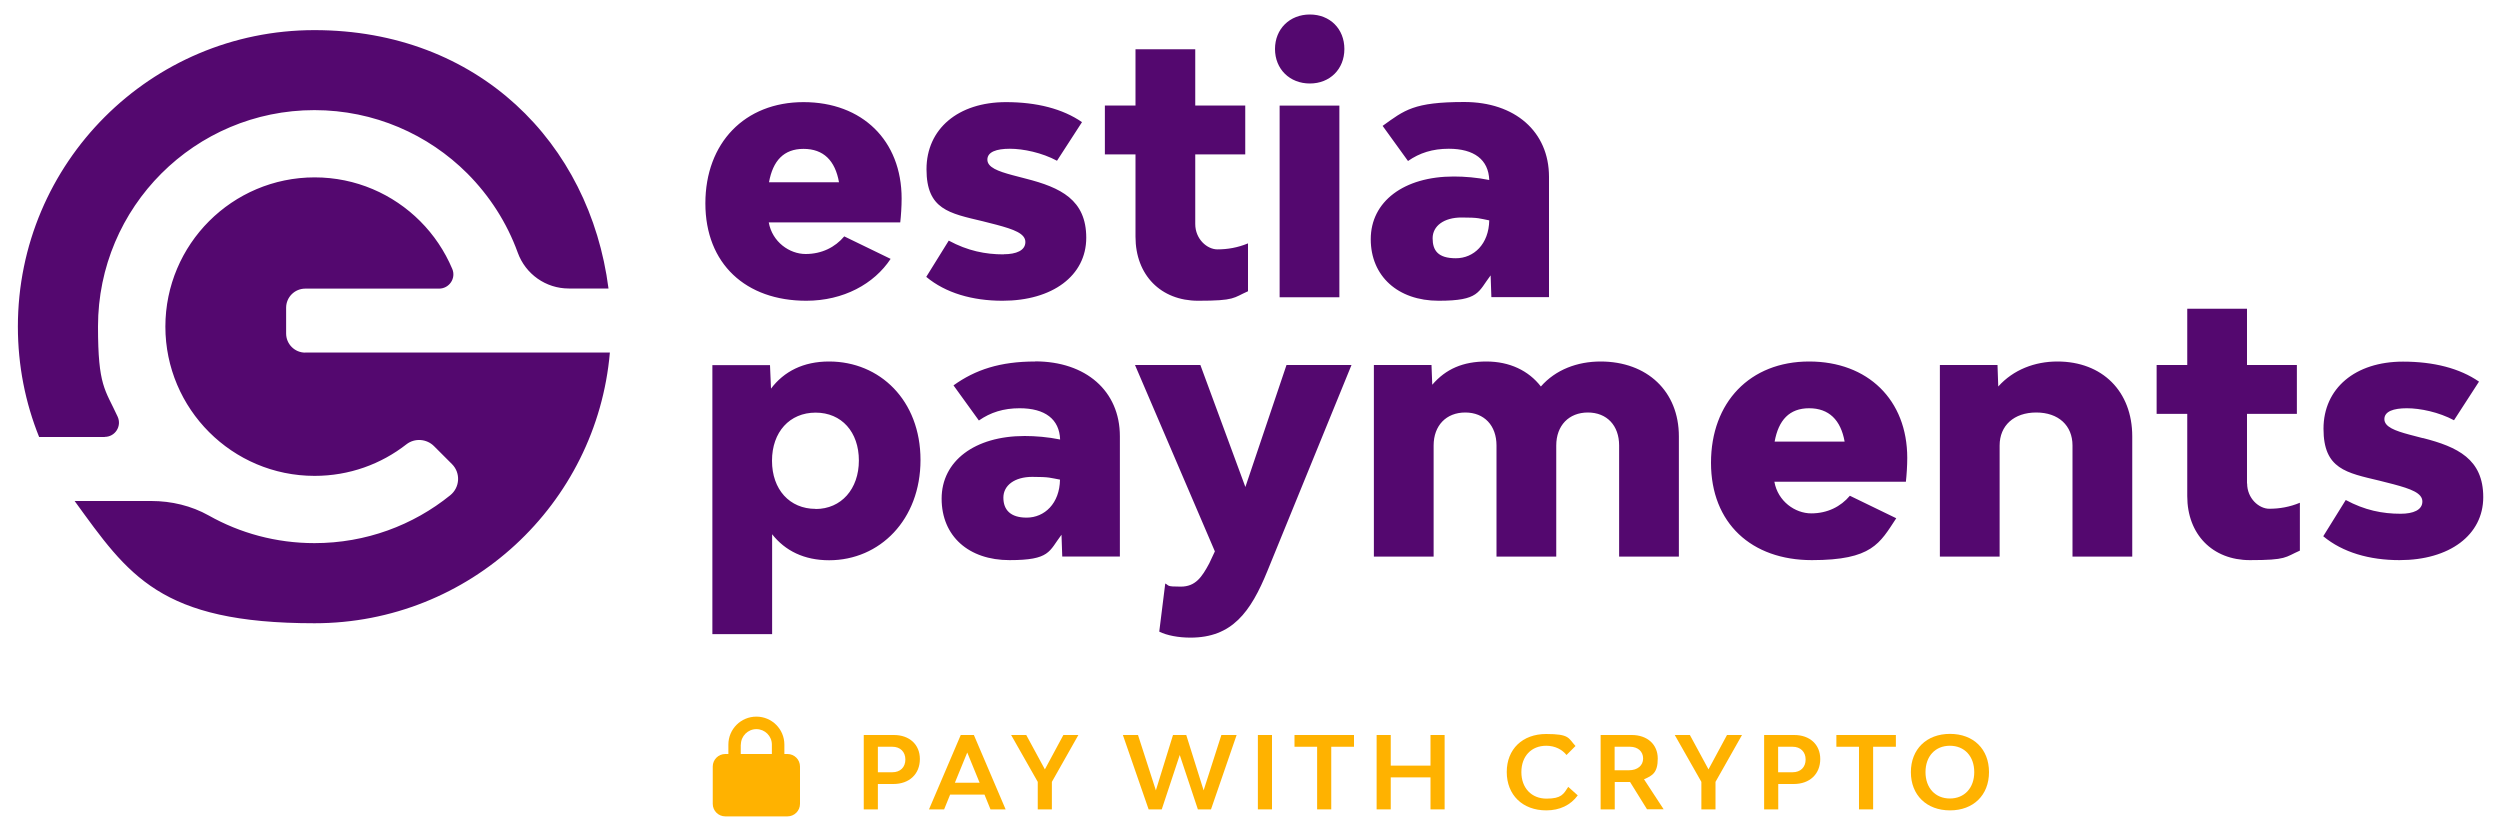 <?xml version="1.0" encoding="UTF-8"?>
<svg xmlns="http://www.w3.org/2000/svg" version="1.1" viewBox="0 0 2000 664.2">
  <defs>
    <style>
      .cls-1 {
        fill: #54086f;
      }

      .cls-2 {
        fill: #ffb200;
      }
    </style>
  </defs>
  <!-- Generator: Adobe Illustrator 28.7.1, SVG Export Plug-In . SVG Version: 1.2.0 Build 142)  -->
  <g>
    <g id="Layer_1">
      <g>
        <path class="cls-1" d="M244.1,282h243.8c-10.5,121.4-112.3,216.6-236.3,216.6s-148.8-38.5-191.9-97.8h61.4c16,0,32,3.8,45.9,11.6,25,14.1,53.9,22.1,84.6,22.1h0c41.1,0,78.9-14.3,108.6-38.3,7.8-6.3,8.4-17.9,1.4-24.9l-14.4-14.4c-5.9-5.9-15.4-6.6-22-1.5-20.3,15.9-45.8,25.3-73.5,25.3h0c-33,0-62.8-13.4-84.4-35-21.6-21.6-35-51.5-35-84.4s13.4-62.8,35-84.4c21.6-21.6,51.5-35,84.4-35h0c33,0,62.8,13.4,84.4,35,10.9,10.9,19.6,23.8,25.7,38.2,3.2,7.5-2.4,15.8-10.6,15.8h-107c-8.4,0-15.3,6.8-15.3,15.3v20.6c0,8.4,6.8,15.3,15.3,15.3ZM83.8,349.6H31.3c-11-27.3-17-57.1-17-88.3C14.3,130.3,120.5,24.1,251.5,24.1s220.3,90.1,235.3,206.7h-31.8c-18.3,0-34.6-11.5-40.8-28.7-8.7-24-22.6-45.5-40.3-63.3-31.3-31.3-74.6-50.7-122.4-50.7h0c-47.8,0-91.1,19.4-122.4,50.7-31.3,31.3-50.7,74.6-50.7,122.4s5.6,50.1,15.7,72.1c3.5,7.6-2,16.2-10.3,16.2ZM663.2,289.2c-20.5,0-36,7.9-46.4,21.7l-.8-18.8h-46.1v215.2h47.8v-79.9c10.4,13.2,25.6,20.8,45.6,20.8,40.5,0,73.1-32.4,73.1-80.2s-32.6-78.8-73.1-78.8ZM652.5,407.1c-20.8,0-34.9-15.5-34.9-38.5s14.1-38.5,34.9-38.5,34.6,15.5,34.6,38.3-14.1,38.8-34.6,38.8ZM828.1,289.2c-27.9,0-47.8,6.5-65.3,19.1l20.3,28.1c9.3-6.5,19.7-9.8,32.6-9.8,20.3,0,31.8,8.7,32.4,25-9.8-2-19.7-2.8-28.4-2.8-39.9,0-66.4,20-66.4,50.1s21.7,49.2,54.3,49.2,31.5-7,41.6-20.3l.6,17.4h46.1v-96.2c0-36.3-27.3-59.9-67.8-59.9ZM821.3,414.1c-12.9,0-18.6-6.2-18.6-16s9-16.6,23.1-16.6,14.3.8,22.2,2.2c-.3,19.1-12.4,30.4-26.7,30.4ZM996.3,389.6l-36-97.6h-52.3l63.9,149.1-4.5,9.6c-5.9,11-11,18.6-22.8,18.6s-9-.8-12.4-2.5l-4.8,38.5c6.2,3.1,15.5,4.8,25,4.8,33.2,0,48.1-20.3,61.6-53.5l67.2-164.6h-52l-32.9,97.6ZM1280.5,289.2c-18.6,0-36,6.5-47.8,20-9.8-12.7-25-20-43.6-20s-32.4,5.9-43.3,18.6l-.6-15.8h-46.1v153.3h47.8v-88.9c0-16,10.1-26.4,25.3-26.4s25,10.4,25,26.4v88.9h47.8v-88.9c0-16,10.1-26.4,25.3-26.4s25,10.4,25,26.4v88.9h47.8v-96.2c0-36-25.3-59.9-62.7-59.9ZM1447.3,289.2c-47.3,0-78.5,32.6-78.5,81s32.4,77.9,80.7,77.9,54.3-13.5,67.5-33.5l-37.1-18c-7.3,8.7-18,14.1-30.9,14.1s-26.7-9.6-29.5-25.3h105.2c.6-5.3,1.1-12.7,1.1-19.1,0-46.4-31.5-77.1-78.5-77.1ZM1419.7,353.3c3.1-17.2,11.8-26.7,27.6-26.7s25.3,9.3,28.4,26.7h-56ZM1645.9,289.2c-18,0-35.2,6.5-47.3,20l-.6-17.2h-46.1v153.3h47.8v-88.9c0-16,11.5-26.4,29.3-26.4s29,10.4,29,26.4v88.9h47.8v-96.2c0-36-23.9-59.9-59.9-59.9ZM1797.6,386.8v-55.7h39.9v-39.1h-39.9v-45h-47.8v45h-24.5v39.1h24.5v65.8c0,30.7,20.3,51.2,50.1,51.2s27.9-2.3,40-7.6v-38.3c-8.2,3.4-16.3,4.8-24.5,4.8s-17.7-8.2-17.7-20.3ZM1938.2,350.5l-10.7-2.8c-11.5-3.1-20-6.2-20-12.4s7.3-8.7,18-8.7,25.6,3.1,37.7,9.6l20-30.9c-15.5-10.7-36.3-16-60.8-16-38.3,0-63.6,21.4-63.6,53.7s18.3,35.2,45,41.6l11,2.8c13.8,3.7,23.1,7,23.1,13.8s-7.3,9.8-17.4,9.8c-14.6,0-28.7-2.8-43.9-11l-18,29c15.5,12.9,36.9,19.1,61,19.1,39.9,0,67-20,67-50.4s-20.5-40.2-48.4-47.3ZM645,240.6c29.8,0,54.3-13.5,67.5-33.5l-37.1-18c-7.3,8.7-18,14.1-30.9,14.1s-26.7-9.6-29.5-25.3h105.2c.6-5.3,1.1-12.7,1.1-19.1,0-46.4-31.5-77.1-78.5-77.1s-78.5,32.6-78.5,81,32.4,77.9,80.7,77.9ZM642.8,119.1c16,0,25.3,9.3,28.4,26.7h-56c3.1-17.2,11.8-26.7,27.6-26.7ZM802.9,203.5c-14.6,0-28.7-2.8-43.9-11l-18,29c15.5,12.9,36.9,19.1,61,19.1,39.9,0,67-20,67-50.4s-20.5-40.2-48.4-47.3l-10.7-2.8c-11.5-3.1-20-6.2-20-12.4s7.3-8.7,18-8.7,25.6,3.1,37.7,9.6l20-30.9c-15.5-10.7-36.3-16-60.8-16-38.3,0-63.6,21.4-63.6,53.7s18.3,35.2,45,41.6l11,2.8c13.8,3.7,23.1,7,23.1,13.8s-7.3,9.8-17.4,9.8ZM908.4,189.4c0,30.7,20.3,51.2,50.1,51.2s27.9-2.3,39.9-7.6v-38.3c-8.2,3.4-16.3,4.8-24.5,4.8s-17.7-8.2-17.7-20.3v-55.7h40v-39.1h-40v-45h-47.8v45h-24.5v39.1h24.5v65.8ZM1023.7,237.8h47.8V84.5h-47.8v153.3ZM1047.9,66.8c16,0,27.6-11.5,27.6-27.6s-11.5-27.6-27.6-27.6-27.9,11.5-27.9,27.6,11.8,27.6,27.9,27.6ZM1096.6,191.4c0,29.5,21.7,49.2,54.3,49.2s31.5-7,41.6-20.3l.6,17.4h46.1v-96.2c0-36.3-27.3-59.9-67.8-59.9s-47.8,6.5-65.3,19.1l20.3,28.1c9.3-6.5,19.7-9.8,32.6-9.8,20.3,0,31.8,8.7,32.4,25-9.8-2-19.7-2.8-28.4-2.8-39.9,0-66.4,20-66.4,50.1ZM1191.4,176.2c-.3,19.1-12.4,30.4-26.7,30.4s-18.6-6.2-18.6-16,9-16.6,23.1-16.6,14.3.8,22.2,2.3Z"/>
        <g>
          <path class="cls-2" d="M735.9,607.2c0,12-8.4,20-21.2,20h-12.4v20.3h-11.3v-59.5h24.1c12.5,0,20.8,7.7,20.8,19.2ZM724.3,607.6c0-6.1-4.1-10.2-10.4-10.2h-11.6v20.4h11.6c6.4,0,10.4-4.1,10.4-10.2Z"/>
          <path class="cls-2" d="M787.5,635.7h-27.4l-4.8,11.8h-12.1l25.4-59.5h10.5l25.4,59.5h-12.1l-4.8-11.8ZM783.7,626.2l-9.9-24.2-9.9,24.2h19.8Z"/>
          <path class="cls-2" d="M862.7,588l-21.2,37.5v22h-11.3v-22l-21.3-37.5h12.1l14.9,27.5,14.8-27.5h12.1Z"/>
          <path class="cls-2" d="M989.3,588l-20.5,59.5h-10.5l-14.5-43.5-14.4,43.5h-10.5l-20.6-59.5h12.1l14.3,44.3,13.7-44.3h10.6l13.9,44.3,14.2-44.3h12.1Z"/>
          <path class="cls-2" d="M1006.3,588h11.3v59.5h-11.3v-59.5Z"/>
          <path class="cls-2" d="M1083.2,597.4h-18.2v50.1h-11.3v-50.1h-18.1v-9.4h47.6v9.4Z"/>
          <path class="cls-2" d="M1155.7,588v59.5h-11.3v-25.6h-31.8v25.6h-11.3v-59.5h11.3v24.5h31.8v-24.5h11.3Z"/>
          <path class="cls-2" d="M1205.4,617.6c0-18.3,12.6-30.4,31.5-30.4s17.6,3.2,23.5,9.6l-7.2,7.2c-3.4-4.3-9.1-7.4-16.2-7.4-12,0-19.9,8.4-19.9,21.1s8.1,21.2,20.1,21.2,13.6-3.6,17.4-9.4l7.6,6.8c-5.7,7.8-14.4,12-25.2,12-18.9,0-31.6-12.3-31.6-30.7Z"/>
          <path class="cls-2" d="M1303.9,625.6h-12.1v21.9h-11.3v-59.5h24.9c12.5,0,20.8,7.6,20.8,18.8s-4.1,13.7-11,16.6l15.7,24h-13.3l-13.6-21.9ZM1291.7,616.2h11.5c6.8,0,11.3-3.8,11.3-9.4s-4.2-9.4-10.5-9.4h-12.3v18.8Z"/>
          <path class="cls-2" d="M1393.6,588l-21.2,37.5v22h-11.3v-22l-21.3-37.5h12.1l14.9,27.5,14.8-27.5h12.1Z"/>
          <path class="cls-2" d="M1456.2,607.2c0,12-8.4,20-21.2,20h-12.4v20.3h-11.3v-59.5h24.1c12.5,0,20.8,7.7,20.8,19.2ZM1444.5,607.6c0-6.1-4.1-10.2-10.4-10.2h-11.6v20.4h11.6c6.4,0,10.4-4.1,10.4-10.2Z"/>
          <path class="cls-2" d="M1516.7,597.4h-18.2v50.1h-11.3v-50.1h-18.1v-9.4h47.6v9.4Z"/>
          <path class="cls-2" d="M1528.7,617.7c0-18.3,12.5-30.6,31.3-30.6s31.2,12.2,31.2,30.6-12.5,30.6-31.2,30.6-31.3-12.2-31.3-30.6ZM1579.4,617.7c0-12.7-7.8-21.1-19.5-21.1s-19.5,8.4-19.5,21.1,7.9,21.1,19.5,21.1,19.5-8.4,19.5-21.1Z"/>
        </g>
        <path class="cls-2" d="M592.6,595.7v7.5h24.9v-7.5c0-6.9-5.6-12.4-12.4-12.4s-12.4,5.6-12.4,12.4ZM582.7,603.2v-7.5c0-12.4,10-22.4,22.4-22.4s22.4,10,22.4,22.4v7.5h2.5c5.5,0,10,4.5,10,10v29.9c0,5.5-4.5,10-10,10h-49.8c-5.5,0-10-4.5-10-10v-29.9c0-5.5,4.5-10,10-10h2.5Z"/>
      </g>
    </g>
  </g>
</svg>
